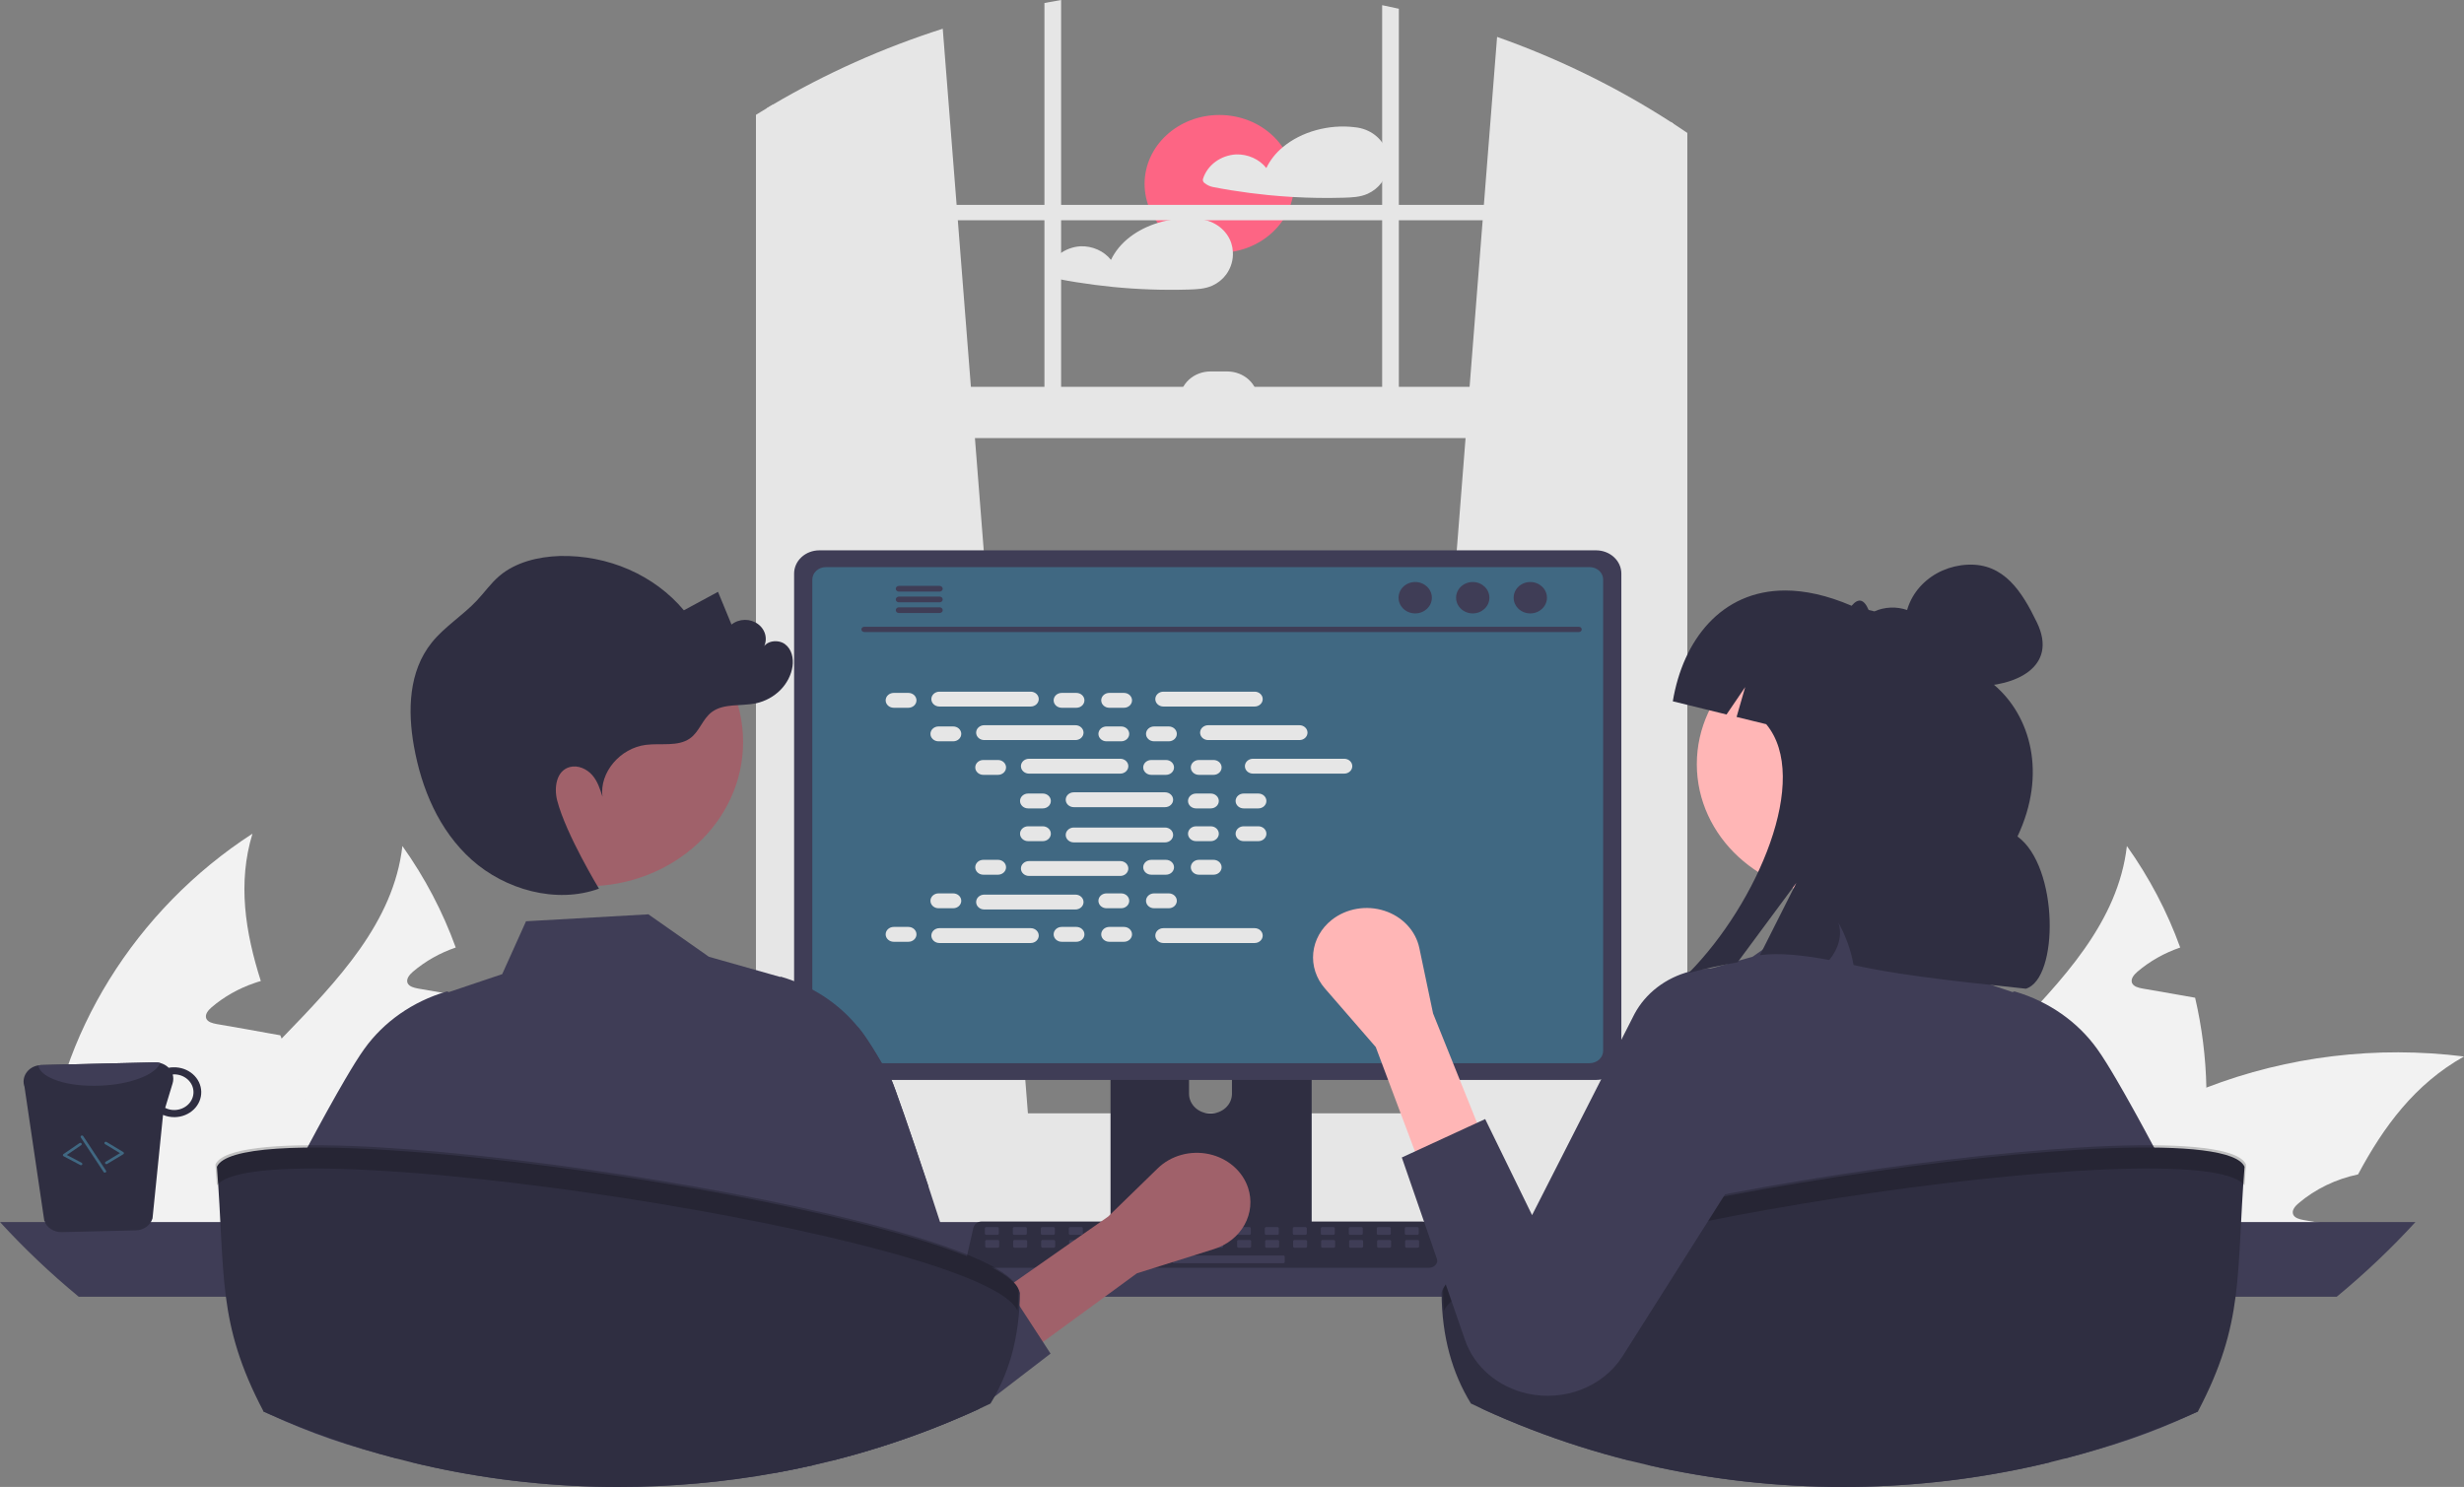 <svg width="280" height="169" viewBox="0 0 280 169" fill="none" xmlns="http://www.w3.org/2000/svg">
<rect x="0" y="0" width="280" height="169" fill="#808080" stroke="none"/>
<g clip-path="url(#clip0_223_544)">
<path d="M138.56 28.73C143.252 28.73 147.055 25.224 147.055 20.9C147.055 16.575 143.252 13.069 138.56 13.069C133.869 13.069 130.066 16.575 130.066 20.9C130.066 25.224 133.869 28.73 138.56 28.73Z" fill="#FD6584"/>
<path d="M157.571 17.192C157.331 16.468 156.867 15.824 156.236 15.34C155.605 14.856 154.833 14.553 154.017 14.468C153.998 14.466 153.979 14.466 153.96 14.468C153.937 14.461 153.914 14.456 153.89 14.453C151.046 14.113 147.884 14.94 145.756 16.74C144.966 17.398 144.334 18.201 143.901 19.098C143.507 18.601 142.987 18.201 142.386 17.931C141.786 17.661 141.123 17.53 140.456 17.55C139.595 17.602 138.773 17.898 138.101 18.397C137.429 18.896 136.941 19.574 136.702 20.339C136.676 20.432 136.683 20.531 136.723 20.62C136.762 20.709 136.832 20.785 136.922 20.834C137.177 21.036 137.482 21.179 137.809 21.251C138.512 21.389 139.222 21.515 139.931 21.629C141.318 21.852 142.712 22.033 144.114 22.172C145.04 22.262 145.968 22.335 146.898 22.389C148.819 22.5 150.75 22.526 152.675 22.471C153.629 22.441 154.546 22.412 155.417 22.025C156.052 21.737 156.595 21.301 156.992 20.761C157.366 20.241 157.611 19.652 157.711 19.036C157.811 18.419 157.763 17.79 157.571 17.192Z" fill="#E6E6E6"/>
<path d="M140.096 28.6C140.08 28.272 140.02 27.947 139.918 27.632C139.678 26.908 139.213 26.265 138.581 25.781C137.949 25.297 137.178 24.993 136.362 24.908C136.344 24.906 136.326 24.906 136.308 24.908C136.284 24.901 136.259 24.897 136.234 24.893C134.66 24.715 133.063 24.867 131.561 25.336C129.252 26.049 127.225 27.486 126.248 29.538C125.854 29.041 125.333 28.64 124.732 28.371C124.131 28.101 123.468 27.97 122.8 27.99C121.939 28.042 121.117 28.338 120.445 28.837C119.773 29.337 119.285 30.015 119.046 30.779C119.021 30.872 119.029 30.971 119.069 31.059C119.108 31.149 119.177 31.224 119.266 31.274C119.522 31.476 119.826 31.618 120.153 31.691C120.859 31.829 121.566 31.955 122.278 32.069C123.665 32.292 125.059 32.473 126.458 32.612C129.302 32.893 132.164 32.993 135.022 32.911C135.974 32.882 136.893 32.852 137.765 32.465C138.399 32.177 138.94 31.741 139.336 31.201C139.894 30.435 140.161 29.521 140.096 28.6V28.6Z" fill="#E6E6E6"/>
<path d="M250.724 123.614C250.846 128.953 250.047 134.276 248.356 139.384C248.297 139.569 248.226 139.755 248.155 139.94H213.303C213.801 137.679 214.592 135.48 215.659 133.393C218.559 127.718 223.294 122.861 227.97 118.038C234.411 111.391 240.697 104.8 241.691 96.157C244.244 99.744 246.281 103.621 247.752 107.692C245.951 108.307 244.298 109.241 242.887 110.442C242.496 110.78 242.082 111.271 242.283 111.741C242.472 112.133 242.993 112.265 243.455 112.352C244.568 112.548 245.681 112.745 246.793 112.93C247.669 113.094 248.557 113.247 249.445 113.399C250.226 116.759 250.654 120.179 250.724 123.614V123.614Z" fill="#F2F2F2"/>
<path d="M280 120.078C274.412 123.21 270.861 128.056 267.96 133.48C265.436 134.01 263.106 135.139 261.201 136.754C260.798 137.092 260.384 137.583 260.597 138.052C260.775 138.445 261.307 138.576 261.769 138.664C262.87 138.86 263.995 139.056 265.095 139.242C264.989 139.471 264.882 139.711 264.776 139.94H227.84C229.517 137.856 231.374 135.9 233.392 134.091C233.83 133.687 234.28 133.305 234.742 132.912C239.45 128.99 244.857 125.844 250.724 123.614C259.967 120.052 270.074 118.832 280 120.078Z" fill="#F2F2F2"/>
<path d="M233.996 139.94H201.109C200.93 137.513 200.946 135.076 201.157 132.65C202.471 117.667 211.314 103.392 224.656 94.749C222.951 100.347 223.827 105.913 225.603 111.501C225.354 111.577 225.106 111.642 224.881 111.73C223.08 112.345 221.427 113.279 220.015 114.48C219.624 114.818 219.21 115.309 219.411 115.779C219.589 116.171 220.122 116.302 220.583 116.39C221.696 116.586 222.809 116.783 223.91 116.968C224.798 117.132 225.686 117.285 226.574 117.448C226.988 117.514 227.402 117.59 227.817 117.667C227.876 117.797 227.911 117.918 227.97 118.038C230.054 123.33 232.327 128.667 233.392 134.091C233.656 135.452 233.838 136.826 233.937 138.205C233.973 138.784 233.996 139.362 233.996 139.94Z" fill="#F2F2F2"/>
<path d="M54.76 123.614C54.882 128.953 54.082 134.276 52.392 139.384C52.333 139.569 52.261 139.755 52.191 139.94H17.338C17.837 137.679 18.628 135.48 19.694 133.393C22.595 127.718 27.33 122.861 32.006 118.038C38.446 111.391 44.732 104.8 45.727 96.157C48.279 99.744 50.317 103.621 51.788 107.692C49.987 108.307 48.334 109.241 46.922 110.442C46.532 110.78 46.117 111.271 46.319 111.741C46.508 112.133 47.029 112.265 47.491 112.352C48.603 112.548 49.716 112.745 50.829 112.93C51.705 113.094 52.593 113.247 53.481 113.399C54.261 116.759 54.689 120.179 54.76 123.614V123.614Z" fill="#F2F2F2"/>
<path d="M84.036 120.078C78.448 123.21 74.896 128.056 71.996 133.48C69.472 134.01 67.142 135.139 65.236 136.754C64.834 137.092 64.419 137.583 64.633 138.052C64.81 138.445 65.343 138.576 65.805 138.664C66.906 138.86 68.03 139.056 69.131 139.242C69.025 139.471 68.918 139.711 68.812 139.94H31.876C33.553 137.856 35.409 135.9 37.428 134.091C37.866 133.687 38.316 133.305 38.778 132.912C43.486 128.99 48.892 125.844 54.76 123.614C64.002 120.052 74.109 118.832 84.036 120.078V120.078Z" fill="#F2F2F2"/>
<path d="M38.032 139.94H5.145C4.965 137.513 4.981 135.076 5.192 132.65C6.506 117.667 15.35 103.392 28.691 94.749C26.987 100.347 27.863 105.913 29.639 111.501C29.39 111.577 29.141 111.642 28.916 111.73C27.115 112.345 25.462 113.279 24.051 114.48C23.66 114.818 23.246 115.309 23.447 115.779C23.625 116.171 24.157 116.302 24.619 116.39C25.732 116.586 26.845 116.783 27.946 116.968C28.834 117.132 29.721 117.285 30.609 117.448C31.023 117.514 31.438 117.59 31.852 117.667C31.911 117.797 31.947 117.918 32.006 118.038C34.09 123.33 36.363 128.667 37.428 134.091C37.692 135.452 37.874 136.826 37.973 138.205C38.008 138.784 38.032 139.362 38.032 139.94Z" fill="#F2F2F2"/>
<path d="M160.465 127.212L189.85 129.617L190.165 129.643V14.056C190.06 13.989 189.955 13.921 189.85 13.854C183.726 9.905 177.101 6.661 170.123 4.194L168.622 23.285L168.485 25.033L166.999 43.966L166.541 49.79L160.519 126.538L160.465 127.212Z" fill="#E6E6E6"/>
<path d="M87.796 11.904C87.586 12.027 87.376 12.15 87.166 12.279V129.643L87.796 129.591L116.863 127.212L116.809 126.538L110.787 49.79L110.329 43.966L108.843 25.033L108.706 23.285L107.131 3.264C100.341 5.434 93.851 8.334 87.796 11.904V11.904Z" fill="#E6E6E6"/>
<path d="M87.166 12.279C86.743 12.531 86.32 12.789 85.903 13.05V131.245C85.903 134.198 87.802 136.673 90.341 137.303C90.756 137.407 91.184 137.459 91.613 137.459H186.033C186.461 137.459 186.888 137.407 187.302 137.303C188.245 137.062 189.101 136.59 189.777 135.937C191.066 134.666 191.771 132.984 191.743 131.245V15.106C191.221 14.751 190.696 14.399 190.165 14.056C190.06 13.989 189.955 13.921 189.85 13.854V131.245C189.851 131.625 189.802 132.004 189.704 132.374C189.255 134.119 187.776 135.397 186.033 135.397H91.613C89.507 135.397 87.796 133.535 87.796 131.245V11.904C87.586 12.027 87.376 12.15 87.166 12.279Z" fill="#E6E6E6"/>
<path d="M190.796 23.286H86.849V25.034H190.796V23.286Z" fill="#E6E6E6"/>
<path d="M158.96 0.994C158.33 0.85 157.7 0.716 157.064 0.589V48.042H158.96V0.994Z" fill="#E6E6E6"/>
<path d="M120.582 0C119.949 0.109 119.316 0.22 118.686 0.34V48.042H120.582V0Z" fill="#E6E6E6"/>
<path d="M66.469 134.4C66.468 135.403 66.677 136.396 67.083 137.327C67.239 137.688 67.425 138.037 67.639 138.371C67.917 138.807 68.239 139.217 68.6 139.597C69.399 140.436 70.384 141.109 71.488 141.57C72.591 142.03 73.789 142.269 75.001 142.268H199.486C201.749 142.268 203.919 141.44 205.519 139.965C207.119 138.49 208.018 136.489 208.018 134.403C208.018 132.317 207.119 130.316 205.519 128.841C203.919 127.366 201.749 126.538 199.486 126.538H75.001C72.739 126.54 70.571 127.369 68.971 128.843C67.372 130.317 66.472 132.315 66.469 134.4V134.4Z" fill="#E6E6E6"/>
<path d="M86.849 49.791L190.164 49.791V43.966L86.849 43.966V49.791Z" fill="#E6E6E6"/>
<path d="M142.93 45.422H134.083C134.083 44.572 134.449 43.758 135.101 43.157C135.753 42.556 136.637 42.218 137.559 42.218H139.454C139.911 42.218 140.363 42.301 140.784 42.462C141.206 42.623 141.589 42.859 141.912 43.157C142.235 43.454 142.491 43.807 142.665 44.196C142.84 44.585 142.93 45.001 142.93 45.422V45.422H142.93Z" fill="#E6E6E6"/>
<path d="M0 138.893C2.764 141.912 5.753 144.748 8.946 147.383H265.538C268.731 144.748 271.72 141.912 274.484 138.893H0Z" fill="#3F3D56"/>
<path d="M126.197 110.502V140.579H149.054V110.502C149.054 110.286 148.979 110.075 148.84 109.901C148.701 109.727 148.505 109.598 148.281 109.534C148.175 109.502 148.064 109.486 147.953 109.487H127.3C127.156 109.487 127.012 109.513 126.878 109.564C126.745 109.615 126.623 109.689 126.52 109.784C126.418 109.878 126.337 109.99 126.281 110.113C126.225 110.236 126.197 110.368 126.197 110.502V110.502ZM135.117 120.837C135.123 120.244 135.383 119.677 135.839 119.26C136.296 118.842 136.914 118.608 137.557 118.608C138.2 118.608 138.817 118.842 139.274 119.26C139.731 119.677 139.991 120.244 139.997 120.837V124.326C139.993 124.921 139.735 125.49 139.278 125.91C138.82 126.329 138.202 126.564 137.557 126.564C136.912 126.564 136.293 126.329 135.836 125.91C135.379 125.49 135.12 124.921 135.117 124.326V120.837Z" fill="#2F2E41"/>
<path d="M126.127 139.617V142.518C126.127 142.668 126.192 142.812 126.307 142.918C126.422 143.025 126.578 143.085 126.741 143.087H148.51C148.673 143.086 148.829 143.026 148.944 142.919C149.059 142.812 149.124 142.668 149.124 142.518V139.617H126.127Z" fill="#3F3D56"/>
<path d="M90.239 65.187V120.103C90.24 120.803 90.541 121.474 91.078 121.969C91.615 122.464 92.343 122.742 93.102 122.743H181.382C182.141 122.742 182.869 122.464 183.405 121.969C183.942 121.474 184.244 120.803 184.245 120.103V65.187C184.243 64.487 183.941 63.818 183.404 63.323C182.867 62.829 182.14 62.551 181.382 62.55H93.102C92.344 62.551 91.616 62.829 91.08 63.323C90.543 63.818 90.241 64.487 90.239 65.187V65.187Z" fill="#3F3D56"/>
<path d="M92.31 65.87V119.426C92.311 119.8 92.472 120.158 92.759 120.423C93.046 120.687 93.435 120.836 93.84 120.837H180.647C181.052 120.836 181.441 120.687 181.728 120.423C182.015 120.158 182.176 119.8 182.177 119.426V65.87C182.177 65.496 182.016 65.137 181.729 64.872C181.442 64.607 181.053 64.457 180.647 64.457H93.84C93.434 64.457 93.045 64.607 92.758 64.872C92.471 65.137 92.31 65.496 92.31 65.87V65.87Z" fill="#406882"/>
<path d="M110.01 143.77C110.099 143.872 110.211 143.954 110.339 144.011C110.467 144.067 110.607 144.096 110.748 144.095H162.393C162.534 144.095 162.673 144.066 162.801 144.01C162.928 143.954 163.041 143.872 163.13 143.771C163.219 143.67 163.282 143.552 163.315 143.425C163.348 143.299 163.351 143.167 163.322 143.04L162.52 139.529C162.487 139.386 162.415 139.253 162.312 139.142C162.209 139.031 162.077 138.945 161.928 138.893C161.821 138.854 161.706 138.834 161.591 138.834H111.547C111.432 138.834 111.317 138.854 111.21 138.893C111.061 138.945 110.93 139.031 110.826 139.142C110.723 139.253 110.651 139.386 110.618 139.529L109.816 143.04C109.788 143.167 109.79 143.299 109.824 143.425C109.858 143.551 109.921 143.669 110.01 143.77Z" fill="#2F2E41"/>
<path d="M159.789 140.346H161.069C161.155 140.346 161.224 140.282 161.224 140.203V139.61C161.224 139.531 161.155 139.466 161.069 139.466H159.789C159.703 139.466 159.634 139.531 159.634 139.61V140.203C159.634 140.282 159.703 140.346 159.789 140.346Z" fill="#3F3D56"/>
<path d="M156.608 140.346H157.888C157.973 140.346 158.043 140.282 158.043 140.203V139.61C158.043 139.531 157.973 139.466 157.888 139.466H156.608C156.522 139.466 156.452 139.531 156.452 139.61V140.203C156.452 140.282 156.522 140.346 156.608 140.346Z" fill="#3F3D56"/>
<path d="M153.426 140.346H154.706C154.792 140.346 154.862 140.282 154.862 140.203V139.61C154.862 139.531 154.792 139.466 154.706 139.466H153.426C153.341 139.466 153.271 139.531 153.271 139.61V140.203C153.271 140.282 153.341 140.346 153.426 140.346Z" fill="#3F3D56"/>
<path d="M150.245 140.346H151.525C151.611 140.346 151.681 140.282 151.681 140.203V139.61C151.681 139.531 151.611 139.466 151.525 139.466H150.245C150.159 139.466 150.09 139.531 150.09 139.61V140.203C150.09 140.282 150.159 140.346 150.245 140.346Z" fill="#3F3D56"/>
<path d="M147.064 140.346H148.344C148.43 140.346 148.499 140.282 148.499 140.203V139.61C148.499 139.531 148.43 139.466 148.344 139.466H147.064C146.978 139.466 146.909 139.531 146.909 139.61V140.203C146.909 140.282 146.978 140.346 147.064 140.346Z" fill="#3F3D56"/>
<path d="M143.883 140.346H145.163C145.249 140.346 145.318 140.282 145.318 140.203V139.61C145.318 139.531 145.249 139.466 145.163 139.466H143.883C143.797 139.466 143.727 139.531 143.727 139.61V140.203C143.727 140.282 143.797 140.346 143.883 140.346Z" fill="#3F3D56"/>
<path d="M140.701 140.346H141.981C142.067 140.346 142.137 140.282 142.137 140.203V139.61C142.137 139.531 142.067 139.466 141.981 139.466H140.701C140.616 139.466 140.546 139.531 140.546 139.61V140.203C140.546 140.282 140.616 140.346 140.701 140.346Z" fill="#3F3D56"/>
<path d="M137.52 140.346H138.8C138.886 140.346 138.956 140.282 138.956 140.203V139.61C138.956 139.531 138.886 139.466 138.8 139.466H137.52C137.434 139.466 137.365 139.531 137.365 139.61V140.203C137.365 140.282 137.434 140.346 137.52 140.346Z" fill="#3F3D56"/>
<path d="M134.339 140.346H135.619C135.705 140.346 135.774 140.282 135.774 140.203V139.61C135.774 139.531 135.705 139.466 135.619 139.466H134.339C134.253 139.466 134.184 139.531 134.184 139.61V140.203C134.184 140.282 134.253 140.346 134.339 140.346Z" fill="#3F3D56"/>
<path d="M131.158 140.346H132.438C132.524 140.346 132.593 140.282 132.593 140.203V139.61C132.593 139.531 132.524 139.466 132.438 139.466H131.158C131.072 139.466 131.002 139.531 131.002 139.61V140.203C131.002 140.282 131.072 140.346 131.158 140.346Z" fill="#3F3D56"/>
<path d="M127.977 140.346H129.257C129.342 140.346 129.412 140.282 129.412 140.203V139.61C129.412 139.531 129.342 139.466 129.257 139.466H127.977C127.891 139.466 127.821 139.531 127.821 139.61V140.203C127.821 140.282 127.891 140.346 127.977 140.346Z" fill="#3F3D56"/>
<path d="M124.795 140.346H126.075C126.161 140.346 126.231 140.282 126.231 140.203V139.61C126.231 139.531 126.161 139.466 126.075 139.466H124.795C124.71 139.466 124.64 139.531 124.64 139.61V140.203C124.64 140.282 124.71 140.346 124.795 140.346Z" fill="#3F3D56"/>
<path d="M121.614 140.346H122.894C122.98 140.346 123.049 140.282 123.049 140.203V139.61C123.049 139.531 122.98 139.466 122.894 139.466H121.614C121.528 139.466 121.459 139.531 121.459 139.61V140.203C121.459 140.282 121.528 140.346 121.614 140.346Z" fill="#3F3D56"/>
<path d="M118.433 140.346H119.713C119.799 140.346 119.868 140.282 119.868 140.203V139.61C119.868 139.531 119.799 139.466 119.713 139.466H118.433C118.347 139.466 118.278 139.531 118.278 139.61V140.203C118.278 140.282 118.347 140.346 118.433 140.346Z" fill="#3F3D56"/>
<path d="M115.252 140.346H116.532C116.617 140.346 116.687 140.282 116.687 140.203V139.61C116.687 139.531 116.617 139.466 116.532 139.466H115.252C115.166 139.466 115.096 139.531 115.096 139.61V140.203C115.096 140.282 115.166 140.346 115.252 140.346Z" fill="#3F3D56"/>
<path d="M112.07 140.346H113.35C113.436 140.346 113.506 140.282 113.506 140.203V139.61C113.506 139.531 113.436 139.466 113.35 139.466H112.07C111.985 139.466 111.915 139.531 111.915 139.61V140.203C111.915 140.282 111.985 140.346 112.07 140.346Z" fill="#3F3D56"/>
<path d="M159.827 141.813H161.107C161.192 141.813 161.262 141.748 161.262 141.669V141.076C161.262 140.997 161.192 140.933 161.107 140.933H159.827C159.741 140.933 159.671 140.997 159.671 141.076V141.669C159.671 141.748 159.741 141.813 159.827 141.813Z" fill="#3F3D56"/>
<path d="M156.645 141.813H157.925C158.011 141.813 158.081 141.748 158.081 141.669V141.076C158.081 140.997 158.011 140.933 157.925 140.933H156.645C156.559 140.933 156.49 140.997 156.49 141.076V141.669C156.49 141.748 156.559 141.813 156.645 141.813Z" fill="#3F3D56"/>
<path d="M153.464 141.813H154.744C154.83 141.813 154.899 141.748 154.899 141.669V141.076C154.899 140.997 154.83 140.933 154.744 140.933H153.464C153.378 140.933 153.309 140.997 153.309 141.076V141.669C153.309 141.748 153.378 141.813 153.464 141.813Z" fill="#3F3D56"/>
<path d="M150.283 141.813H151.563C151.649 141.813 151.718 141.748 151.718 141.669V141.076C151.718 140.997 151.649 140.933 151.563 140.933H150.283C150.197 140.933 150.128 140.997 150.128 141.076V141.669C150.128 141.748 150.197 141.813 150.283 141.813Z" fill="#3F3D56"/>
<path d="M147.102 141.813H148.382C148.467 141.813 148.537 141.748 148.537 141.669V141.076C148.537 140.997 148.467 140.933 148.382 140.933H147.102C147.016 140.933 146.946 140.997 146.946 141.076V141.669C146.946 141.748 147.016 141.813 147.102 141.813Z" fill="#3F3D56"/>
<path d="M143.92 141.813H145.2C145.286 141.813 145.356 141.748 145.356 141.669V141.076C145.356 140.997 145.286 140.933 145.2 140.933H143.92C143.835 140.933 143.765 140.997 143.765 141.076V141.669C143.765 141.748 143.835 141.813 143.92 141.813Z" fill="#3F3D56"/>
<path d="M140.739 141.813H142.019C142.105 141.813 142.174 141.748 142.174 141.669V141.076C142.174 140.997 142.105 140.933 142.019 140.933H140.739C140.653 140.933 140.584 140.997 140.584 141.076V141.669C140.584 141.748 140.653 141.813 140.739 141.813Z" fill="#3F3D56"/>
<path d="M137.558 141.813H138.838C138.924 141.813 138.993 141.748 138.993 141.669V141.076C138.993 140.997 138.924 140.933 138.838 140.933H137.558C137.472 140.933 137.403 140.997 137.403 141.076V141.669C137.403 141.748 137.472 141.813 137.558 141.813Z" fill="#3F3D56"/>
<path d="M134.377 141.813H135.657C135.742 141.813 135.812 141.748 135.812 141.669V141.076C135.812 140.997 135.742 140.933 135.657 140.933H134.377C134.291 140.933 134.221 140.997 134.221 141.076V141.669C134.221 141.748 134.291 141.813 134.377 141.813Z" fill="#3F3D56"/>
<path d="M131.195 141.813H132.475C132.561 141.813 132.631 141.748 132.631 141.669V141.076C132.631 140.997 132.561 140.933 132.475 140.933H131.195C131.11 140.933 131.04 140.997 131.04 141.076V141.669C131.04 141.748 131.11 141.813 131.195 141.813Z" fill="#3F3D56"/>
<path d="M128.014 141.813H129.294C129.38 141.813 129.449 141.748 129.449 141.669V141.076C129.449 140.997 129.38 140.933 129.294 140.933H128.014C127.928 140.933 127.859 140.997 127.859 141.076V141.669C127.859 141.748 127.928 141.813 128.014 141.813Z" fill="#3F3D56"/>
<path d="M124.833 141.813H126.113C126.199 141.813 126.268 141.748 126.268 141.669V141.076C126.268 140.997 126.199 140.933 126.113 140.933H124.833C124.747 140.933 124.678 140.997 124.678 141.076V141.669C124.678 141.748 124.747 141.813 124.833 141.813Z" fill="#3F3D56"/>
<path d="M121.652 141.813H122.932C123.017 141.813 123.087 141.748 123.087 141.669V141.076C123.087 140.997 123.017 140.933 122.932 140.933H121.652C121.566 140.933 121.496 140.997 121.496 141.076V141.669C121.496 141.748 121.566 141.813 121.652 141.813Z" fill="#3F3D56"/>
<path d="M118.47 141.813H119.75C119.836 141.813 119.906 141.748 119.906 141.669V141.076C119.906 140.997 119.836 140.933 119.75 140.933H118.47C118.385 140.933 118.315 140.997 118.315 141.076V141.669C118.315 141.748 118.385 141.813 118.47 141.813Z" fill="#3F3D56"/>
<path d="M115.289 141.813H116.569C116.655 141.813 116.725 141.748 116.725 141.669V141.076C116.725 140.997 116.655 140.933 116.569 140.933H115.289C115.203 140.933 115.134 140.997 115.134 141.076V141.669C115.134 141.748 115.203 141.813 115.289 141.813Z" fill="#3F3D56"/>
<path d="M112.108 141.813H113.388C113.474 141.813 113.543 141.748 113.543 141.669V141.076C113.543 140.997 113.474 140.933 113.388 140.933H112.108C112.022 140.933 111.953 140.997 111.953 141.076V141.669C111.953 141.748 112.022 141.813 112.108 141.813Z" fill="#3F3D56"/>
<path d="M133.422 143.572H145.837C145.922 143.572 145.992 143.508 145.992 143.429V142.835C145.992 142.756 145.922 142.692 145.837 142.692H133.422C133.336 142.692 133.267 142.756 133.267 142.835V143.429C133.267 143.508 133.336 143.572 133.422 143.572Z" fill="#3F3D56"/>
<path d="M98.202 71.834H179.427C179.511 71.832 179.592 71.8 179.651 71.745C179.71 71.689 179.743 71.614 179.743 71.536C179.743 71.459 179.71 71.384 179.651 71.328C179.592 71.272 179.511 71.24 179.427 71.239H98.202C98.118 71.24 98.037 71.272 97.978 71.328C97.919 71.384 97.886 71.459 97.886 71.536C97.886 71.614 97.919 71.689 97.978 71.745C98.037 71.8 98.118 71.832 98.202 71.834V71.834Z" fill="#3F3D56"/>
<path d="M173.898 69.718C174.943 69.718 175.791 68.919 175.791 67.934C175.791 66.949 174.943 66.15 173.898 66.15C172.852 66.15 172.005 66.949 172.005 67.934C172.005 68.919 172.852 69.718 173.898 69.718Z" fill="#3F3D56"/>
<path d="M167.358 69.718C168.404 69.718 169.251 68.919 169.251 67.934C169.251 66.949 168.404 66.15 167.358 66.15C166.313 66.15 165.465 66.949 165.465 67.934C165.465 68.919 166.313 69.718 167.358 69.718Z" fill="#3F3D56"/>
<path d="M160.819 69.718C161.864 69.718 162.712 68.919 162.712 67.934C162.712 66.949 161.864 66.15 160.819 66.15C159.773 66.15 158.926 66.949 158.926 67.934C158.926 68.919 159.773 69.718 160.819 69.718Z" fill="#3F3D56"/>
<path d="M101.793 66.917C101.793 66.959 101.802 67.001 101.819 67.04C101.836 67.079 101.862 67.115 101.894 67.144C101.926 67.174 101.965 67.198 102.007 67.215C102.049 67.231 102.094 67.239 102.14 67.24H106.785C106.876 67.238 106.964 67.203 107.028 67.142C107.092 67.082 107.128 67 107.128 66.916C107.128 66.831 107.092 66.75 107.028 66.689C106.964 66.629 106.876 66.594 106.785 66.591H102.14C102.047 66.593 101.959 66.627 101.894 66.688C101.829 66.749 101.793 66.832 101.793 66.917V66.917Z" fill="#3F3D56"/>
<path d="M101.793 68.134C101.793 68.176 101.802 68.218 101.819 68.257C101.836 68.296 101.862 68.332 101.894 68.362C101.926 68.391 101.965 68.415 102.007 68.432C102.049 68.448 102.094 68.457 102.14 68.457H106.785C106.877 68.455 106.964 68.42 107.028 68.359C107.093 68.299 107.128 68.217 107.128 68.133C107.128 68.048 107.093 67.966 107.028 67.906C106.964 67.845 106.877 67.81 106.785 67.808H102.14C102.047 67.81 101.959 67.844 101.894 67.905C101.829 67.966 101.793 68.049 101.793 68.134V68.134Z" fill="#3F3D56"/>
<path d="M101.793 69.348C101.793 69.434 101.829 69.516 101.894 69.577C101.959 69.638 102.047 69.673 102.14 69.674H106.785C106.876 69.672 106.964 69.637 107.028 69.576C107.092 69.516 107.128 69.434 107.128 69.35C107.128 69.265 107.092 69.184 107.028 69.123C106.964 69.063 106.876 69.028 106.785 69.026H102.14C102.094 69.026 102.049 69.034 102.007 69.051C101.965 69.067 101.926 69.091 101.894 69.121C101.862 69.151 101.836 69.186 101.819 69.225C101.802 69.264 101.793 69.306 101.793 69.348V69.348Z" fill="#3F3D56"/>
<path d="M103.229 78.754H101.56C101.054 78.754 100.644 79.132 100.644 79.599C100.644 80.065 101.054 80.443 101.56 80.443H103.229C103.735 80.443 104.145 80.065 104.145 79.599C104.145 79.132 103.735 78.754 103.229 78.754Z" fill="#E6E6E6"/>
<path d="M122.316 78.754H120.647C120.141 78.754 119.731 79.132 119.731 79.599C119.731 80.065 120.141 80.443 120.647 80.443H122.316C122.822 80.443 123.232 80.065 123.232 79.599C123.232 79.132 122.822 78.754 122.316 78.754Z" fill="#E6E6E6"/>
<path d="M127.724 78.754H126.055C125.549 78.754 125.139 79.132 125.139 79.599C125.139 80.065 125.549 80.443 126.055 80.443H127.724C128.23 80.443 128.64 80.065 128.64 79.599C128.64 79.132 128.23 78.754 127.724 78.754Z" fill="#E6E6E6"/>
<path d="M117.124 78.613H106.752C106.246 78.613 105.835 78.992 105.835 79.458C105.835 79.924 106.246 80.302 106.752 80.302H117.124C117.63 80.302 118.04 79.924 118.04 79.458C118.04 78.992 117.63 78.613 117.124 78.613Z" fill="#E6E6E6"/>
<path d="M142.574 78.613H132.202C131.696 78.613 131.285 78.992 131.285 79.458C131.285 79.924 131.696 80.302 132.202 80.302H142.574C143.08 80.302 143.49 79.924 143.49 79.458C143.49 78.992 143.08 78.613 142.574 78.613Z" fill="#E6E6E6"/>
<path d="M108.319 82.567H106.65C106.144 82.567 105.734 82.945 105.734 83.411C105.734 83.878 106.144 84.256 106.65 84.256H108.319C108.825 84.256 109.235 83.878 109.235 83.411C109.235 82.945 108.825 82.567 108.319 82.567Z" fill="#E6E6E6"/>
<path d="M127.406 82.567H125.737C125.231 82.567 124.821 82.945 124.821 83.411C124.821 83.878 125.231 84.256 125.737 84.256H127.406C127.912 84.256 128.322 83.878 128.322 83.411C128.322 82.945 127.912 82.567 127.406 82.567Z" fill="#E6E6E6"/>
<path d="M132.814 82.567H131.145C130.639 82.567 130.229 82.945 130.229 83.411C130.229 83.878 130.639 84.256 131.145 84.256H132.814C133.32 84.256 133.73 83.878 133.73 83.411C133.73 82.945 133.32 82.567 132.814 82.567Z" fill="#E6E6E6"/>
<path d="M122.214 82.426H111.842C111.336 82.426 110.925 82.804 110.925 83.27C110.925 83.737 111.336 84.115 111.842 84.115H122.214C122.72 84.115 123.13 83.737 123.13 83.27C123.13 82.804 122.72 82.426 122.214 82.426Z" fill="#E6E6E6"/>
<path d="M147.664 82.426H137.292C136.786 82.426 136.375 82.804 136.375 83.27C136.375 83.737 136.786 84.115 137.292 84.115H147.664C148.17 84.115 148.58 83.737 148.58 83.27C148.58 82.804 148.17 82.426 147.664 82.426Z" fill="#E6E6E6"/>
<path d="M113.409 86.379H111.74C111.234 86.379 110.824 86.757 110.824 87.224C110.824 87.69 111.234 88.068 111.74 88.068H113.409C113.915 88.068 114.325 87.69 114.325 87.224C114.325 86.757 113.915 86.379 113.409 86.379Z" fill="#E6E6E6"/>
<path d="M132.496 86.379H130.827C130.321 86.379 129.911 86.757 129.911 87.224C129.911 87.69 130.321 88.068 130.827 88.068H132.496C133.002 88.068 133.412 87.69 133.412 87.224C133.412 86.757 133.002 86.379 132.496 86.379Z" fill="#E6E6E6"/>
<path d="M137.904 86.379H136.235C135.729 86.379 135.319 86.757 135.319 87.224C135.319 87.69 135.729 88.068 136.235 88.068H137.904C138.41 88.068 138.82 87.69 138.82 87.224C138.82 86.757 138.41 86.379 137.904 86.379Z" fill="#E6E6E6"/>
<path d="M127.304 86.238H116.932C116.426 86.238 116.015 86.616 116.015 87.083C116.015 87.549 116.426 87.927 116.932 87.927H127.304C127.81 87.927 128.22 87.549 128.22 87.083C128.22 86.616 127.81 86.238 127.304 86.238Z" fill="#E6E6E6"/>
<path d="M152.754 86.238H142.381C141.875 86.238 141.465 86.616 141.465 87.083C141.465 87.549 141.875 87.927 142.381 87.927H152.754C153.26 87.927 153.67 87.549 153.67 87.083C153.67 86.616 153.26 86.238 152.754 86.238Z" fill="#E6E6E6"/>
<path d="M118.499 90.191H116.83C116.324 90.191 115.914 90.57 115.914 91.036C115.914 91.502 116.324 91.881 116.83 91.881H118.499C119.005 91.881 119.415 91.502 119.415 91.036C119.415 90.57 119.005 90.191 118.499 90.191Z" fill="#E6E6E6"/>
<path d="M137.586 90.191H135.917C135.411 90.191 135.001 90.57 135.001 91.036C135.001 91.502 135.411 91.881 135.917 91.881H137.586C138.092 91.881 138.502 91.502 138.502 91.036C138.502 90.57 138.092 90.191 137.586 90.191Z" fill="#E6E6E6"/>
<path d="M142.994 90.191H141.325C140.819 90.191 140.409 90.57 140.409 91.036C140.409 91.502 140.819 91.881 141.325 91.881H142.994C143.5 91.881 143.91 91.502 143.91 91.036C143.91 90.57 143.5 90.191 142.994 90.191Z" fill="#E6E6E6"/>
<path d="M132.394 90.051H122.022C121.516 90.051 121.105 90.429 121.105 90.895C121.105 91.362 121.516 91.74 122.022 91.74H132.394C132.9 91.74 133.31 91.362 133.31 90.895C133.31 90.429 132.9 90.051 132.394 90.051Z" fill="#E6E6E6"/>
<path d="M122.316 105.351H120.647C120.141 105.351 119.731 105.729 119.731 106.196C119.731 106.662 120.141 107.04 120.647 107.04H122.316C122.822 107.04 123.232 106.662 123.232 106.196C123.232 105.729 122.822 105.351 122.316 105.351Z" fill="#E6E6E6"/>
<path d="M127.724 105.351H126.055C125.549 105.351 125.139 105.729 125.139 106.196C125.139 106.662 125.549 107.04 126.055 107.04H127.724C128.23 107.04 128.64 106.662 128.64 106.196C128.64 105.729 128.23 105.351 127.724 105.351Z" fill="#E6E6E6"/>
<path d="M142.574 105.492H132.202C131.696 105.492 131.285 105.87 131.285 106.337C131.285 106.803 131.696 107.181 132.202 107.181H142.574C143.08 107.181 143.49 106.803 143.49 106.337C143.49 105.87 143.08 105.492 142.574 105.492Z" fill="#E6E6E6"/>
<path d="M103.229 105.351H101.56C101.054 105.351 100.644 105.729 100.644 106.196C100.644 106.662 101.054 107.04 101.56 107.04H103.229C103.735 107.04 104.145 106.662 104.145 106.196C104.145 105.729 103.735 105.351 103.229 105.351Z" fill="#E6E6E6"/>
<path d="M117.124 105.492H106.752C106.246 105.492 105.835 105.87 105.835 106.337C105.835 106.803 106.246 107.181 106.752 107.181H117.124C117.63 107.181 118.04 106.803 118.04 106.337C118.04 105.87 117.63 105.492 117.124 105.492Z" fill="#E6E6E6"/>
<path d="M108.319 101.539H106.65C106.144 101.539 105.734 101.917 105.734 102.383C105.734 102.85 106.144 103.228 106.65 103.228H108.319C108.825 103.228 109.235 102.85 109.235 102.383C109.235 101.917 108.825 101.539 108.319 101.539Z" fill="#E6E6E6"/>
<path d="M127.406 101.539H125.737C125.231 101.539 124.821 101.917 124.821 102.383C124.821 102.85 125.231 103.228 125.737 103.228H127.406C127.912 103.228 128.322 102.85 128.322 102.383C128.322 101.917 127.912 101.539 127.406 101.539Z" fill="#E6E6E6"/>
<path d="M132.814 101.539H131.145C130.639 101.539 130.229 101.917 130.229 102.383C130.229 102.85 130.639 103.228 131.145 103.228H132.814C133.32 103.228 133.73 102.85 133.73 102.383C133.73 101.917 133.32 101.539 132.814 101.539Z" fill="#E6E6E6"/>
<path d="M122.214 101.68H111.842C111.336 101.68 110.925 102.058 110.925 102.524C110.925 102.991 111.336 103.369 111.842 103.369H122.214C122.72 103.369 123.13 102.991 123.13 102.524C123.13 102.058 122.72 101.68 122.214 101.68Z" fill="#E6E6E6"/>
<path d="M113.409 97.726H111.74C111.234 97.726 110.824 98.105 110.824 98.571C110.824 99.037 111.234 99.416 111.74 99.416H113.409C113.915 99.416 114.325 99.037 114.325 98.571C114.325 98.105 113.915 97.726 113.409 97.726Z" fill="#E6E6E6"/>
<path d="M132.496 97.726H130.827C130.321 97.726 129.911 98.105 129.911 98.571C129.911 99.037 130.321 99.416 130.827 99.416H132.496C133.002 99.416 133.412 99.037 133.412 98.571C133.412 98.105 133.002 97.726 132.496 97.726Z" fill="#E6E6E6"/>
<path d="M137.904 97.726H136.235C135.729 97.726 135.319 98.105 135.319 98.571C135.319 99.037 135.729 99.416 136.235 99.416H137.904C138.41 99.416 138.82 99.037 138.82 98.571C138.82 98.105 138.41 97.726 137.904 97.726Z" fill="#E6E6E6"/>
<path d="M127.304 97.867H116.932C116.426 97.867 116.015 98.245 116.015 98.712C116.015 99.178 116.426 99.556 116.932 99.556H127.304C127.81 99.556 128.22 99.178 128.22 98.712C128.22 98.245 127.81 97.867 127.304 97.867Z" fill="#E6E6E6"/>
<path d="M118.499 93.914H116.83C116.324 93.914 115.914 94.292 115.914 94.759C115.914 95.225 116.324 95.603 116.83 95.603H118.499C119.005 95.603 119.415 95.225 119.415 94.759C119.415 94.292 119.005 93.914 118.499 93.914Z" fill="#E6E6E6"/>
<path d="M137.586 93.914H135.917C135.411 93.914 135.001 94.292 135.001 94.759C135.001 95.225 135.411 95.603 135.917 95.603H137.586C138.092 95.603 138.502 95.225 138.502 94.759C138.502 94.292 138.092 93.914 137.586 93.914Z" fill="#E6E6E6"/>
<path d="M142.994 93.914H141.325C140.819 93.914 140.409 94.292 140.409 94.759C140.409 95.225 140.819 95.603 141.325 95.603H142.994C143.5 95.603 143.91 95.225 143.91 94.759C143.91 94.292 143.5 93.914 142.994 93.914Z" fill="#E6E6E6"/>
<path d="M132.394 94.055H122.022C121.516 94.055 121.105 94.433 121.105 94.899C121.105 95.366 121.516 95.744 122.022 95.744H132.394C132.9 95.744 133.31 95.366 133.31 94.899C133.31 94.433 132.9 94.055 132.394 94.055Z" fill="#E6E6E6"/>
<path d="M111.315 160.108C111.245 160.14 111.175 160.173 111.105 160.202C110.663 160.404 110.218 160.604 109.769 160.8C108.427 161.39 107.067 161.95 105.691 162.481C102.069 163.877 98.353 165.056 94.566 166.009C93.93 162.352 93.313 153.727 92.721 147.383C92.61 146.19 92.498 145.078 92.387 144.096C92.281 142.806 92.08 141.525 91.786 140.26C91.757 140.161 91.715 140.066 91.662 139.976C91.722 140.483 91.786 141.996 91.846 144.096C91.878 145.078 91.907 146.19 91.938 147.383C92.088 153.489 92.244 161.797 92.4 166.528C91.957 166.627 91.512 166.727 91.067 166.821C90.787 166.883 90.504 166.941 90.221 166.997C89.877 167.067 89.533 167.138 89.19 167.202C88.83 167.273 88.471 167.34 88.111 167.405C82.237 168.468 76.264 169.003 70.277 169C69.88 169 69.485 168.997 69.088 168.994C68.967 168.994 68.846 168.991 68.722 168.988C68.372 168.982 68.009 168.977 67.64 168.968C60.565 168.787 53.537 167.853 46.695 166.185L46.972 147.383L47.019 144.096L47.038 142.85C46.881 143.251 46.787 143.67 46.758 144.096C46.647 144.897 46.533 146.032 46.418 147.383C45.982 152.592 45.534 160.994 45.069 165.774C39.569 164.331 35.548 163.014 30.521 160.698C30.327 160.61 30.13 160.519 29.936 160.428C29.971 160.202 30.009 159.976 30.044 159.745C30.614 156.096 29.942 151.348 30.572 147.383C31.053 144.325 31.549 141.386 32.048 138.893C32.653 135.893 33.267 133.536 33.874 132.389C34.574 131.066 35.274 129.764 35.952 128.518C36.245 127.981 36.532 127.454 36.814 126.937C36.967 126.658 37.119 126.383 37.269 126.113C37.95 124.884 38.592 123.749 39.181 122.743C39.594 122.037 39.976 121.397 40.326 120.837C40.736 120.177 41.099 119.632 41.398 119.218C43.607 116.132 46.893 113.834 50.713 112.705L50.808 112.682L50.901 112.717L51.005 112.761L57.069 110.717L59.776 104.708L73.681 103.919L75.927 105.494L77.076 106.3L78.3 107.159L80.553 108.74L81.192 108.922L82.143 109.192L88.649 111.033L88.716 111.007L88.811 111.03C92.287 112.056 95.329 114.055 97.515 116.749C97.731 117.007 97.932 117.274 98.126 117.544C98.654 118.265 99.367 119.406 100.206 120.837C100.553 121.427 100.919 122.066 101.304 122.743C101.536 123.151 103.54 128.917 105.491 134.805C107.313 140.319 109.088 145.941 109.321 147.383C109.362 147.65 109.407 147.92 109.448 148.187C109.712 149.856 109.973 151.536 110.224 153.175C110.596 155.607 110.959 157.953 111.306 160.05C111.309 160.07 111.312 160.088 111.315 160.108Z" fill="#3F3D56"/>
<path opacity="0.2" d="M96.579 138.88L93.876 129.263L91.489 137.561L96.579 138.88Z" fill="black"/>
<path d="M5.036 138.768C5.176 139.145 5.442 139.47 5.795 139.698C6.149 139.927 6.571 140.046 7.003 140.039L15.43 139.839C15.865 139.831 16.285 139.694 16.628 139.447C16.971 139.201 17.218 138.859 17.333 138.473L18.526 126.717C18.949 126.893 19.409 126.981 19.874 126.972C20.689 126.953 21.462 126.637 22.024 126.092C22.586 125.548 22.89 124.82 22.869 124.069C22.849 123.317 22.505 122.604 21.915 122.087C21.324 121.569 20.534 121.288 19.72 121.307C19.534 121.307 19.349 121.324 19.167 121.36C18.97 121.163 18.73 121.007 18.463 120.9C18.196 120.794 17.907 120.741 17.617 120.743L4.653 121.052C4.545 121.056 4.438 121.068 4.333 121.089C4.049 121.138 3.779 121.242 3.542 121.395C3.306 121.548 3.107 121.746 2.96 121.976C2.813 122.205 2.721 122.461 2.691 122.726C2.66 122.991 2.692 123.259 2.783 123.512L5.036 138.768ZM18.77 125.919L19.619 123.117C19.715 122.793 19.718 122.452 19.625 122.127C19.666 122.127 19.703 122.109 19.744 122.109C20.326 122.098 20.889 122.3 21.309 122.671C21.73 123.042 21.974 123.552 21.987 124.088C22.001 124.624 21.783 125.144 21.382 125.532C20.981 125.921 20.429 126.147 19.847 126.161C19.471 126.172 19.099 126.088 18.77 125.919V125.919Z" fill="#2F2E41"/>
<path d="M4.333 121.089C4.609 122.544 7.715 123.568 11.448 123.39C14.882 123.244 17.689 122.133 18.203 120.816C18.013 120.764 17.815 120.739 17.617 120.743L4.653 121.052C4.545 121.056 4.438 121.068 4.333 121.089V121.089Z" fill="#3F3D56"/>
<path d="M12.133 132.308C12.15 132.304 12.166 132.298 12.181 132.289L14.011 131.185C14.033 131.171 14.051 131.153 14.064 131.132C14.076 131.11 14.083 131.086 14.083 131.062C14.083 131.038 14.076 131.014 14.064 130.992C14.051 130.971 14.033 130.953 14.011 130.939L12.109 129.791C12.091 129.78 12.072 129.773 12.051 129.769C12.03 129.765 12.009 129.765 11.989 129.769C11.968 129.773 11.949 129.781 11.931 129.792C11.914 129.803 11.899 129.816 11.888 129.833C11.876 129.849 11.868 129.867 11.865 129.886C11.861 129.905 11.861 129.924 11.865 129.943C11.87 129.962 11.878 129.98 11.89 129.996C11.902 130.012 11.917 130.025 11.934 130.036L13.633 131.062L12.007 132.044C11.975 132.063 11.952 132.091 11.941 132.124C11.93 132.158 11.933 132.193 11.948 132.225C11.963 132.257 11.99 132.283 12.024 132.298C12.057 132.313 12.096 132.317 12.133 132.308H12.133Z" fill="#406882"/>
<path d="M9.242 132.431C9.273 132.424 9.3 132.409 9.321 132.387C9.343 132.365 9.356 132.338 9.36 132.309C9.365 132.28 9.36 132.251 9.346 132.224C9.332 132.198 9.309 132.176 9.282 132.162L7.595 131.27L9.226 130.154C9.242 130.142 9.256 130.128 9.267 130.111C9.278 130.095 9.285 130.077 9.288 130.058C9.291 130.038 9.29 130.019 9.285 130C9.28 129.982 9.271 129.964 9.258 129.949C9.246 129.933 9.23 129.92 9.212 129.91C9.194 129.901 9.175 129.894 9.154 129.891C9.133 129.888 9.112 129.889 9.092 129.894C9.072 129.899 9.053 129.907 9.036 129.919L7.21 131.169C7.189 131.183 7.172 131.202 7.161 131.224C7.15 131.246 7.145 131.271 7.146 131.295C7.148 131.319 7.156 131.343 7.17 131.363C7.184 131.384 7.203 131.401 7.226 131.413L9.124 132.416C9.159 132.435 9.202 132.441 9.242 132.431V132.431Z" fill="#406882"/>
<path d="M11.951 133.276C11.966 133.273 11.981 133.267 11.994 133.259C12.012 133.249 12.028 133.236 12.04 133.22C12.052 133.205 12.061 133.187 12.066 133.169C12.071 133.15 12.072 133.13 12.069 133.111C12.066 133.092 12.058 133.074 12.047 133.058L9.453 129.125C9.431 129.092 9.396 129.069 9.355 129.06C9.314 129.051 9.271 129.057 9.235 129.077C9.199 129.097 9.173 129.13 9.163 129.167C9.153 129.205 9.159 129.245 9.181 129.278L11.776 133.21C11.793 133.237 11.82 133.258 11.851 133.27C11.883 133.282 11.918 133.284 11.951 133.276V133.276Z" fill="#406882"/>
<path d="M249.775 160.427C249.581 160.518 249.383 160.609 249.189 160.697C244.163 163.014 240.142 164.331 234.642 165.773C234.177 160.993 233.729 152.591 233.293 147.383C233.178 146.031 233.064 144.896 232.952 144.095C232.924 143.67 232.83 143.25 232.672 142.849L232.691 144.095L232.739 147.383L233.016 166.184C226.174 167.853 219.145 168.787 212.071 168.967C211.702 168.976 211.339 168.982 210.989 168.988C210.865 168.991 210.744 168.993 210.623 168.993C210.226 168.996 209.831 168.999 209.433 168.999C201.978 169.004 194.549 168.174 187.311 166.527C187.467 161.797 187.623 153.489 187.772 147.383C187.804 146.189 187.833 145.078 187.865 144.095C187.925 141.996 187.989 140.482 188.049 139.975C187.996 140.065 187.954 140.16 187.925 140.259C187.63 141.524 187.43 142.806 187.324 144.095C187.212 145.078 187.101 146.189 186.99 147.383C186.398 153.726 185.781 162.351 185.145 166.008C181.358 165.055 177.641 163.876 174.02 162.48C172.111 161.747 170.236 160.956 168.395 160.108C168.745 157.996 169.111 155.629 169.487 153.175C169.779 151.272 170.081 149.315 170.39 147.383C170.867 144.397 187.079 112.159 190.899 111.03L190.995 111.006L191.062 111.033L197.567 109.191L198.519 108.921L199.158 108.739L201.41 107.159L202.635 106.299L203.784 105.493L206.029 103.918L219.935 104.707L222.642 110.716L228.705 112.76L228.81 112.716L228.903 112.681L228.998 112.704C232.818 113.833 236.104 116.131 238.313 119.218C238.612 119.631 238.974 120.177 239.385 120.837C239.735 121.397 240.116 122.036 240.53 122.743C241.119 123.749 241.761 124.884 242.442 126.112C242.591 126.382 242.744 126.658 242.897 126.936C243.18 127.453 243.467 127.979 243.759 128.517C244.437 129.764 245.136 131.066 245.836 132.388C246.444 133.535 247.058 135.893 247.662 138.893C248.162 141.386 248.658 144.324 249.138 147.383C249.768 151.348 249.097 156.096 249.667 159.744C249.702 159.976 249.74 160.201 249.775 160.427Z" fill="#3F3D56"/>
<path d="M208.993 101.761C217.925 101.761 225.165 95.086 225.165 86.853C225.165 78.619 217.925 71.944 208.993 71.944C200.061 71.944 192.821 78.619 192.821 86.853C192.821 95.086 200.061 101.761 208.993 101.761Z" fill="#FFB6B6"/>
<path opacity="0.2" d="M183.131 138.88L185.834 129.263L188.221 137.561L183.131 138.88Z" fill="black"/>
<path d="M255.062 132.614C254.095 144.896 255.097 150.304 249.759 160.43C244.902 162.622 239.843 164.41 234.642 165.773C234.101 165.914 233.559 166.051 233.016 166.184C226.174 167.853 219.145 168.787 212.071 168.967C211.702 168.976 211.339 168.982 210.989 168.988C210.865 168.991 210.744 168.993 210.623 168.993C210.226 168.996 209.831 168.999 209.433 168.999C201.978 169.004 194.549 168.174 187.311 166.527C186.586 166.363 185.864 166.19 185.145 166.008C181.358 165.055 177.642 163.876 174.02 162.48C172.111 161.747 170.236 160.956 168.395 160.108C167.979 159.914 167.562 159.72 167.152 159.521C165.042 156.102 163.843 151.943 163.818 146.946C165.278 138.336 251.836 125.189 255.062 132.614Z" fill="#2F2E41"/>
<path opacity="0.2" d="M255.059 134.717C255.109 133.957 255.164 133.172 255.228 132.354C252.003 124.928 165.444 138.075 163.984 146.686C163.988 147.475 164.025 148.241 164.086 148.989C167.622 140.491 249.854 127.995 255.059 134.717Z" fill="black"/>
<path d="M161.665 133.193L168.77 129.919L162.849 115.182L161.289 107.75C161.086 106.784 160.612 105.885 159.914 105.141C159.216 104.397 158.318 103.835 157.311 103.512C156.304 103.188 155.222 103.113 154.173 103.296C153.125 103.478 152.147 103.911 151.337 104.551V104.551C150.137 105.5 149.383 106.841 149.235 108.292C149.087 109.743 149.557 111.19 150.544 112.328L156.336 119.002L161.665 133.193Z" fill="#FFB6B6"/>
<path d="M168.77 127.189L159.297 131.556L166.486 152.322C167.002 153.813 167.928 155.156 169.172 156.22C170.417 157.285 171.94 158.034 173.591 158.397C175.628 158.844 177.766 158.682 179.696 157.933C181.626 157.184 183.247 155.889 184.324 154.234L203.388 124.111C204.739 122.036 205.156 119.555 204.549 117.2C203.943 114.845 202.362 112.801 200.144 111.506V111.506C198.951 110.81 197.612 110.352 196.215 110.164C194.817 109.976 193.393 110.062 192.033 110.415C190.674 110.768 189.411 111.381 188.325 112.214C187.24 113.047 186.357 114.081 185.734 115.25L174.099 138.106L168.77 127.189Z" fill="#3F3D56"/>
<path d="M66.649 100.732C76.477 100.732 84.444 93.388 84.444 84.329C84.444 75.269 76.477 67.925 66.649 67.925C56.822 67.925 48.855 75.269 48.855 84.329C48.855 93.388 56.822 100.732 66.649 100.732Z" fill="#A0616A"/>
<path d="M49.069 73.025C50.516 71.227 52.595 69.949 54.186 68.258C55.059 67.33 55.783 66.278 56.764 65.447C58.587 63.904 61.137 63.272 63.611 63.193C66.322 63.129 69.011 63.654 71.461 64.726C73.911 65.797 76.053 67.386 77.713 69.363C79.006 68.664 80.299 67.965 81.592 67.266C82.103 68.505 82.614 69.745 83.125 70.984C83.544 70.648 84.079 70.46 84.634 70.453C85.19 70.446 85.73 70.62 86.159 70.945C86.588 71.27 86.879 71.725 86.98 72.228C87.08 72.732 86.984 73.252 86.708 73.697C87.016 72.82 88.426 72.634 89.203 73.213C89.98 73.792 90.188 74.823 90.062 75.736C89.903 76.739 89.422 77.675 88.681 78.423C87.94 79.172 86.974 79.7 85.905 79.938C84.218 80.284 82.254 79.92 80.904 80.915C79.821 81.713 79.494 83.165 78.389 83.936C77.028 84.886 75.103 84.447 73.411 84.657C70.45 85.024 68.105 87.816 68.461 90.551C68.193 89.688 67.911 88.8 67.303 88.099C66.695 87.398 65.671 86.924 64.738 87.182C63.197 87.608 62.944 89.545 63.318 90.988C64.309 94.815 68.064 101.001 68.064 101.001C63.188 102.774 57.379 101.098 53.617 97.733C49.855 94.368 47.895 89.604 47.041 84.836C46.318 80.793 46.42 76.315 49.069 73.025Z" fill="#2F2E41"/>
<path d="M229.26 95.071C232.645 87.916 230.727 81.332 226.6 77.839V77.836C224.978 74.484 222.821 71.897 220.352 71.29C219.159 70.584 218.001 69.754 216.716 69.331C216.118 69.125 215.48 69.032 214.841 69.059C214.203 69.085 213.576 69.231 213 69.487L212.345 69.325C211.788 68.014 211.136 67.988 210.411 68.85C207.618 67.651 205.101 67.114 202.862 67.114C195.558 67.114 191.238 72.815 190.092 79.707L196.197 81.206L198.319 78.088L197.339 81.487L200.708 82.311C205.836 88.467 199.7 102.667 191.922 110.567C193.773 110.095 195.617 109.696 197.454 109.371L204.128 100.35L199.992 108.561C202.14 108.271 204.879 108.549 207.872 109.11C208.881 107.895 209.412 106.277 208.89 104.834C209.743 106.356 210.332 107.991 210.634 109.681C216.952 111.104 225.57 111.834 230.214 112.374C233.967 111.244 233.977 98.491 229.26 95.071Z" fill="#2F2E41"/>
<path d="M231.462 70.733C233.942 75.851 228.939 78.052 224.355 77.99C220.213 77.934 216.693 75.252 216.482 71.438C216.38 69.607 217.072 67.814 218.405 66.453C219.738 65.091 221.603 64.274 223.589 64.181C227.726 63.986 229.773 67.246 231.462 70.733Z" fill="#2F2E41"/>
<path d="M116.428 154.054L112.343 147.774L125.924 138.276L131.571 132.78C132.304 132.066 133.228 131.542 134.251 131.26C135.273 130.978 136.357 130.949 137.396 131.174C138.434 131.4 139.39 131.873 140.168 132.546C140.946 133.219 141.518 134.068 141.829 135.009V135.009C142.289 136.404 142.143 137.908 141.422 139.205C140.701 140.503 139.462 141.491 137.966 141.962L129.191 144.723L116.428 154.054Z" fill="#A0616A"/>
<path d="M119.38 153.847L113.02 158.733L111.306 160.05L111.105 160.202C110.663 160.404 110.218 160.604 109.769 160.8C108.427 161.39 107.067 161.95 105.691 162.481C102.069 163.877 98.353 165.056 94.566 166.009C93.847 166.191 93.125 166.364 92.4 166.528C91.957 166.627 91.512 166.727 91.067 166.821C90.787 166.883 90.504 166.941 90.221 166.997C89.877 167.067 89.533 167.138 89.19 167.202C88.83 167.273 88.471 167.34 88.111 167.405C87.144 166.556 86.374 165.535 85.848 164.404C85.322 163.273 85.051 162.055 85.051 160.824C85.051 160.745 85.051 160.662 85.054 160.58L86.075 136.436L86.527 125.735C86.597 123.315 87.69 121.016 89.574 119.329C91.458 117.642 93.982 116.702 96.609 116.708C96.914 116.708 97.216 116.723 97.515 116.749C97.731 117.007 97.932 117.274 98.126 117.544C98.654 118.265 99.367 119.406 100.206 120.837C100.553 121.427 100.919 122.066 101.304 122.743C101.536 123.151 103.54 128.917 105.491 134.805L104.632 140.955L103.079 152.041L109.448 148.187L113.934 145.471L114.465 146.29L115.849 148.419L118.521 152.524L119.38 153.847Z" fill="#3F3D56"/>
<path d="M115.893 146.947C115.89 147.445 115.877 147.935 115.849 148.419C115.782 149.754 115.614 151.082 115.346 152.395C114.907 154.6 114.124 156.735 113.021 158.733C112.874 159 112.718 159.264 112.559 159.522C112.149 159.721 111.732 159.915 111.315 160.108C111.245 160.141 111.175 160.173 111.105 160.202C109.333 161.014 107.529 161.774 105.691 162.481C102.069 163.877 98.353 165.056 94.566 166.009C93.847 166.191 93.125 166.364 92.4 166.528C90.984 166.85 89.555 167.143 88.111 167.405C82.237 168.469 76.264 169.003 70.277 169C69.88 169 69.485 168.997 69.088 168.994C68.967 168.994 68.846 168.991 68.722 168.988C68.372 168.982 68.009 168.977 67.64 168.968C60.565 168.787 53.537 167.854 46.695 166.185C46.151 166.053 45.609 165.916 45.069 165.774C39.868 164.41 34.809 162.622 29.952 160.431C24.614 150.304 25.616 144.897 24.649 132.615C26.634 128.043 60.218 131.272 86.075 136.436C93.093 137.838 99.538 139.383 104.632 140.955C109.893 142.577 113.708 144.225 115.203 145.774C115.552 146.094 115.792 146.502 115.893 146.947V146.947Z" fill="#2F2E41"/>
<path opacity="0.2" d="M24.651 134.717C24.601 133.957 24.546 133.172 24.482 132.354C27.707 124.928 114.266 138.075 115.726 146.686C115.722 147.475 115.685 148.241 115.624 148.989C112.088 140.491 29.856 127.995 24.651 134.717Z" fill="black"/>
</g>
<defs>
<clipPath id="clip0_223_544">
<rect width="280" height="169" fill="white"/>
</clipPath>
</defs>
</svg>
